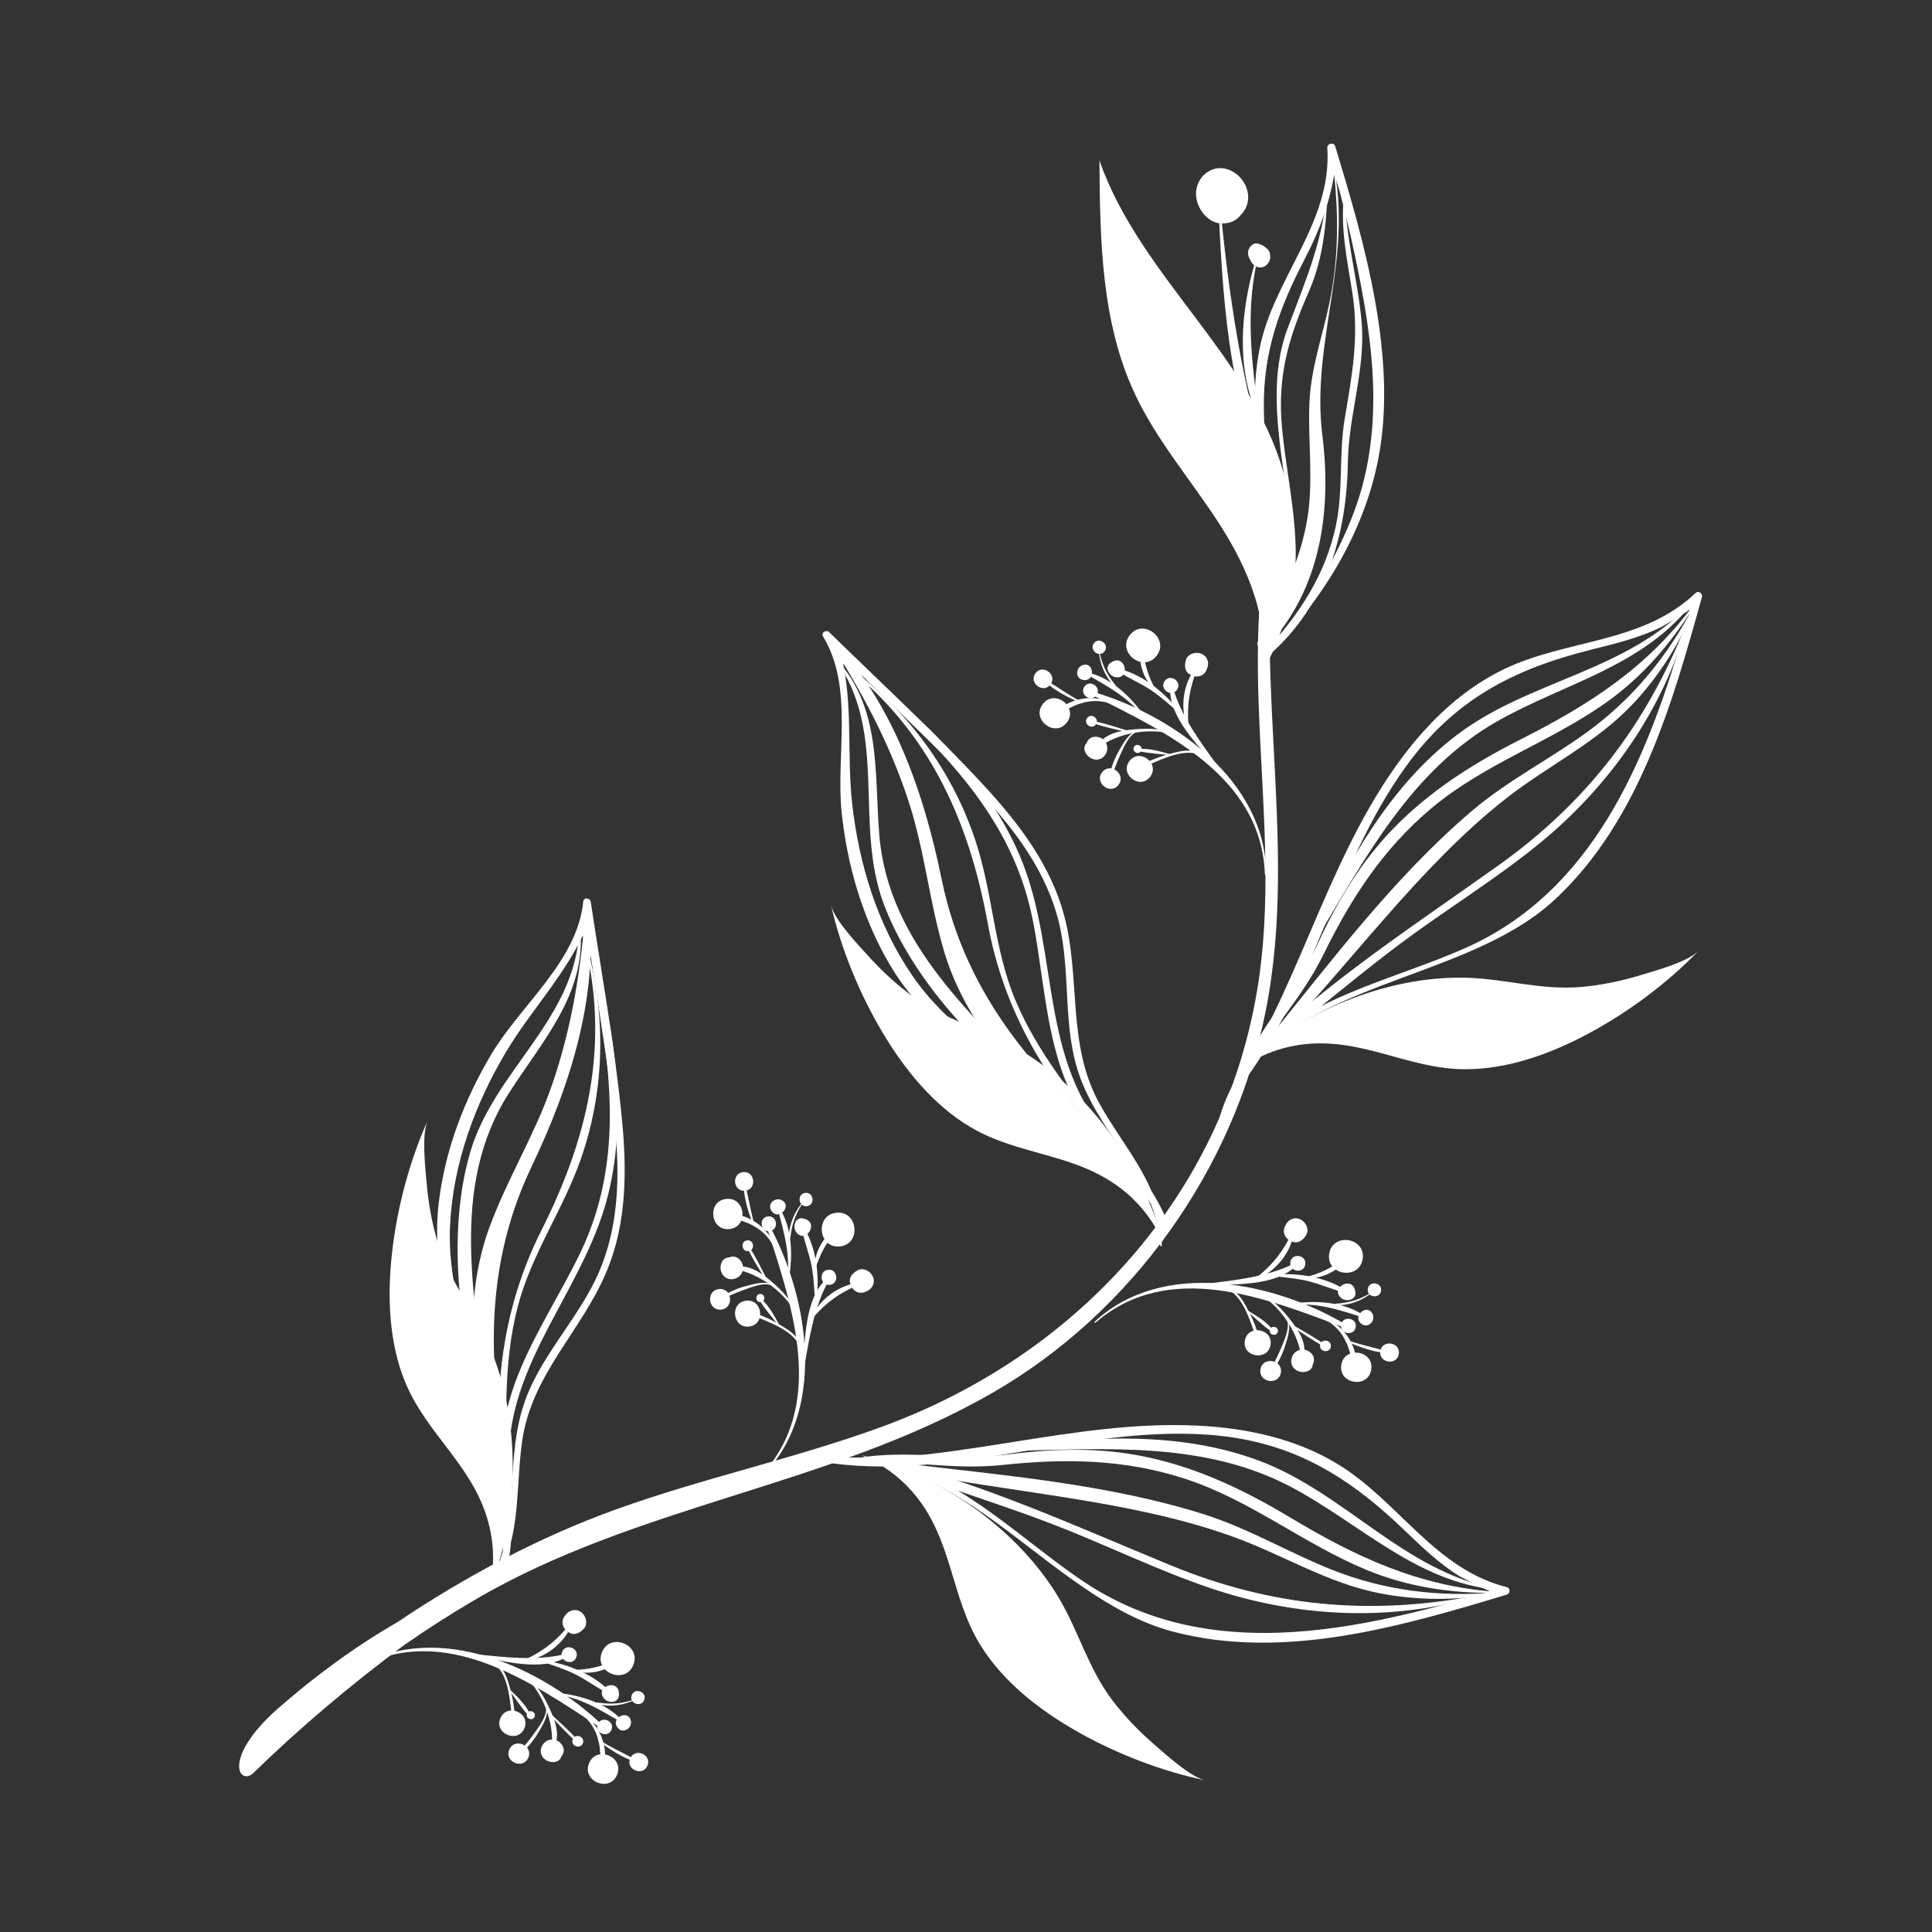 <svg version="1.1" id="Layer_1" xmlns="http://www.w3.org/2000/svg" xmlns:xlink="http://www.w3.org/1999/xlink" x="0px" y="0px" viewBox="0 0 512 512" style="enable-background:new 0 0 512 512;" xml:space="preserve">
<rect x="0" y="0" width="512" height="512" fill="#333333" stroke="none"/>
<style type="text/css">
	.st0{fill:#335B66;}
</style>
<g>
<path class="st0" d="M73.226,453.148c10.002-8.786,20.667-16.673,32.002-23.208
		c18.055-12.118,37.438-22.496,57.874-29.882c23.147-8.365,47.333-13.456,70.457-21.897
		c51.596-18.833,90.509-60.952,99.649-116.036c7.355-44.325-7.684-90.578,6.505-134.054
		c0.049-0.151,0.28-0.107,0.247,0.055c-9.648,46.47,4.717,93.554-4.543,139.872
		c-8.366,41.849-35.381,79.79-72.377,101.103c-43.097,24.826-94.12,29.558-137.297,54.931
		c-6.47,3.802-12.693,7.792-18.69,11.961c-14.232,10.609-27.544,21.82-39.881,33.848
		C63.517,473.341,58.712,466.242,73.226,453.148z" id="id_101" style="fill: rgb(255, 255, 255);"></path>
<g>
<g>
<g>
<path class="st0" d="M323.103,296.489c8.323-29.648,41.015-34.449,65.329-45.293
					c33.603-14.987,47.587-49.101,57.406-82.283c0.522-1.764,2.293-6.93,1.791-7.359
					c0.295,0.251-7.686,4.776-7.275,4.571c-5.852,2.922-12.384,4.46-18.676,6.041
					c-20.773,5.219-36.291,13.254-49.105,30.98c-19.485,26.953-24.831,61.696-46.056,87.515
					c-0.493,0.6-1.512,0.014-1.05-0.666c18.326-26.983,25.352-59.711,44.004-86.353
					c7.499-10.713,16.947-20.393,28.829-26.176c16.814-8.184,36.829-6.79,51.045-20.312
					c0.769-0.732,1.943,0.107,1.678,1.068c-7.805,28.259-16.691,59.355-38.838,80.047
					c-25.727,24.038-76.058,20.927-88.579,58.381C323.497,296.971,323.012,296.815,323.103,296.489L323.103,296.489z" id="id_102" style="fill: rgb(255, 255, 255);"></path>
</g>
<g>
<path class="st0" d="M449.292,160.715c-4.003,9.402-9.22,17.921-16.181,25.432
					c-9.894,10.674-22.611,16.55-33.926,25.405c-23.177,18.137-41.396,44.122-61.89,65.202
					c-0.724,0.746-2.092-0.358-1.421-1.184c16.913-20.817,33.825-43.419,54.365-60.814
					c9.501-8.046,20.642-13.632,30.647-20.958c12.014-8.797,21.169-20.084,28.02-33.263
					C449.017,160.319,449.388,160.49,449.292,160.715L449.292,160.715z" id="id_103" style="fill: rgb(255, 255, 255);"></path>
</g>
<g>
<path class="st0" d="M449.19,160.292c-6.278,10.152-13.845,19.042-23.671,25.975
					c-14.777,10.425-32.062,16.118-46.074,27.84c-12.878,10.774-21.427,23.96-28.72,38.852
					c-5.67,11.576-14.412,20.655-21.162,31.535c-0.237,0.382-0.912,0.094-0.731-0.341
					c5.116-12.234,14.675-21.886,20.33-33.981c5.303-11.341,11.407-21.69,20.19-30.71
					c9.748-10.01,21.333-17.295,33.731-23.565c18.255-9.23,33.56-19.063,45.863-35.759
					C449.056,159.99,449.288,160.133,449.19,160.292L449.19,160.292z" id="id_104" style="fill: rgb(255, 255, 255);"></path>
</g>
<g>
<path class="st0" d="M448.505,159.809c-13.13,16.863-33.776,21.181-51.61,31.275
					c-22.78,12.892-35,36.143-48.013,57.796c-0.392,0.652-1.272,0.032-0.969-0.614
					c9.286-19.83,20.378-39.984,38.15-53.483c19.372-14.714,45.275-16.765,62.224-35.155
					C448.396,159.508,448.605,159.68,448.505,159.809L448.505,159.809z" id="id_105" style="fill: rgb(255, 255, 255);"></path>
</g>
<g>
<path class="st0" d="M447.114,165.549c-6.594,23.014-20.828,43.046-39.301,58.102
					c-11.69,9.528-24.634,17.407-36.709,26.419c-12.325,9.2-23.894,19.413-36.344,28.432
					c-0.656,0.474-1.496-0.363-0.876-0.95c19.354-18.323,41.533-32.789,63.153-48.172
					c23.358-16.619,39.264-37.312,49.804-63.919C446.908,165.292,447.165,165.37,447.114,165.549L447.114,165.549z" id="id_106" style="fill: rgb(255, 255, 255);"></path>
</g>
</g>
<path class="st0" d="M328.642,283.195c4.44-3.159,9.796-5.351,15.179-6.213c16.354-2.619,28.785,6.301,44.351,6.378
			c11.338,0.056,22.7-4.061,32.716-9.417c10.729-5.736,21.135-13.529,29.256-21.99
			c-2.839,2.958-11.384,5.263-15.334,6.466c-5.103,1.556-10.385,2.655-15.566,3.117
			c-10.815,0.964-20.226-2.145-30.655-2.428C367.293,258.532,343.978,268.378,328.642,283.195" id="id_107" style="fill: rgb(255, 255, 255);"></path>
</g>
<g>
<g>
<g>
<path class="st0" d="M214.119,388.064c29.522-8.76,51.009,16.343,73.144,31.135
					c30.591,20.443,66.909,14.094,100.218,4.716c1.77-0.499,7.086-1.752,7.181-2.407
					c-0.056,0.384-8.138-3.958-7.745-3.719c-5.591-3.394-10.375-8.101-15.066-12.583
					c-15.487-14.795-30.557-23.642-52.385-25.036c-33.191-2.12-65.437,11.873-98.595,7.676
					c-0.771-0.098-0.817-1.271,0.004-1.244c32.599,1.124,64.034-10.374,96.519-8.794
					c13.062,0.635,26.288,3.47,37.514,10.441c15.886,9.865,25.375,27.542,44.393,32.364
					c1.029,0.261,0.945,1.7-0.009,1.989c-28.072,8.458-59.117,17.514-88.43,9.804
					c-34.051-8.956-58.245-53.2-96.608-43.831C213.921,388.653,213.795,388.16,214.119,388.064L214.119,388.064z" id="id_108" style="fill: rgb(255, 255, 255);"></path>
</g>
<g>
<path class="st0" d="M396.259,422.466c-10.09,1.625-20.079,1.751-30.144-0.136
					c-14.304-2.682-26.054-10.31-39.577-15.164c-27.7-9.943-59.396-11.509-88.157-17.614
					c-1.017-0.216-0.812-1.961,0.245-1.833c26.628,3.215,54.766,5.477,80.432,13.585
					c11.871,3.75,22.537,10.2,34.068,14.76c13.847,5.476,28.276,7.207,43.08,5.979
					C396.447,422.023,396.5,422.428,396.259,422.466L396.259,422.466z" id="id_109" style="fill: rgb(255, 255, 255);"></path>
</g>
<g>
<path class="st0" d="M396.562,422.155c-11.936,0.098-23.491-1.564-34.594-6.184
					c-16.698-6.947-30.727-18.537-48.114-24.145c-15.979-5.154-31.692-5.359-48.18-3.593
					c-12.816,1.372-25.158-1.186-37.962-1.098c-0.449,0.004-0.566-0.722-0.101-0.8
					c13.078-2.192,26.339,0.751,39.587-0.91c12.423-1.558,24.432-1.91,36.745,0.715
					c13.665,2.913,26.004,8.832,37.917,15.98c17.54,10.526,34.017,18.236,54.702,19.747
					C396.746,421.881,396.748,422.154,396.562,422.155L396.562,422.155z" id="id_110" style="fill: rgb(255, 255, 255);"></path>
</g>
<g>
<path class="st0" d="M396.605,421.319c-21.266-2.123-35.924-17.289-53.97-26.999
					c-23.05-12.403-49.236-10.35-74.493-9.82c-0.76,0.016-0.705-1.059,0.004-1.148
					c21.728-2.712,44.693-4.069,65.586,3.773c22.776,8.548,38.316,29.373,62.91,33.912
					C396.801,421.066,396.768,421.335,396.605,421.319L396.605,421.319z" id="id_111" style="fill: rgb(255, 255, 255);"></path>
</g>
<g>
<path class="st0" d="M391.007,423.2c-22.987,6.687-47.524,5.32-70.109-2.284
					c-14.292-4.813-27.858-11.565-41.92-16.979c-14.353-5.525-29.161-9.87-43.428-15.598
					c-0.751-0.302-0.491-1.458,0.336-1.247c25.82,6.609,49.882,17.665,74.42,27.759
					c26.512,10.905,52.497,13.335,80.629,8.072C391.115,422.889,391.185,423.148,391.007,423.2L391.007,423.2z" id="id_112" style="fill: rgb(255, 255, 255);"></path>
</g>
</g>
<path class="st0" d="M228.319,385.664c5.039,2.073,9.749,5.437,13.347,9.531
			c10.934,12.442,10.012,27.715,18.243,40.926c5.996,9.623,15.535,17.042,25.405,22.662
			c10.572,6.021,22.711,10.672,34.199,13.035c-4.016-0.826-10.52-6.828-13.644-9.528
			c-4.036-3.488-7.781-7.372-10.933-11.51c-6.58-8.636-8.965-18.256-14.286-27.231
			C269.788,405.223,249.031,390.743,228.319,385.664" id="id_113" style="fill: rgb(255, 255, 255);"></path>
</g>
<g>
<g>
<path class="st0" d="M290.08,350.285c17.944-16.72,47.605-10.644,66.75,0.846
				c0.464,0.279,0.165,0.969-0.356,0.772c-20.874-7.856-46.592-18.257-66.171-1.378
				C290.162,350.646,289.942,350.414,290.08,350.285L290.08,350.285z" id="id_114" style="fill: rgb(255, 255, 255);"></path>
</g>
<g>
<path class="st0" d="M319.876,340.19c7.687-0.965,16.106-1.833,23.089-5.348c0.355-0.179,0.728,0.351,0.452,0.631
				c-5.292,5.384-16.562,4.936-23.51,4.998C319.727,340.474,319.692,340.214,319.876,340.19L319.876,340.19z" id="id_115" style="fill: rgb(255, 255, 255);"></path>
</g>
<g>
<path class="st0" d="M333.191,338.387c4.168-3.313,6.873-6.821,9.164-11.623c0.125-0.263,0.539-0.142,0.492,0.15
				c-0.811,5.061-4.7,9.904-9.433,11.886C333.158,338.908,332.987,338.549,333.191,338.387L333.191,338.387z" id="id_116" style="fill: rgb(255, 255, 255);"></path>
</g>
<g>
<path class="st0" d="M336.664,337.936c6.267-0.866,14.37,0.327,19.72,3.841c0.329,0.216,0.054,0.803-0.322,0.706
				c-3.229-0.839-6.257-2.222-9.52-3c-3.268-0.779-6.562-0.977-9.882-1.406
				C336.579,338.066,336.587,337.947,336.664,337.936L336.664,337.936z" id="id_117" style="fill: rgb(255, 255, 255);"></path>
</g>
<g>
<path class="st0" d="M345.703,338.551c4.042-1,7.14-2.482,10.448-5.03c0.323-0.248,0.728,0.204,0.479,0.514
				c-2.527,3.149-6.886,5.048-10.909,4.697C345.632,338.725,345.612,338.573,345.703,338.551L345.703,338.551z" id="id_118" style="fill: rgb(255, 255, 255);"></path>
</g>
<g>
<path class="st0" d="M341.434,345.632c6.639-1.135,14.716-0.847,20.373,3.23c0.236,0.171-0.016,0.472-0.25,0.396
				c-6.898-2.195-12.71-4.236-20.093-3.343C341.281,345.937,341.256,345.663,341.434,345.632L341.434,345.632z" id="id_119" style="fill: rgb(255, 255, 255);"></path>
</g>
<g>
<path class="st0" d="M363.86,342.399c-2.911,2.306-6.046,3.496-9.768,3.553c-0.3,0.005-0.356-0.454-0.05-0.469
				c3.503-0.178,6.832-1.224,9.736-3.2C363.853,342.233,363.932,342.342,363.86,342.399L363.86,342.399z" id="id_120" style="fill: rgb(255, 255, 255);"></path>
</g>
<g>
<path class="st0" d="M351.567,349.626c4.388,1.587,8.121,6.987,7.778,11.743c-0.013,0.178-0.291,0.243-0.383,0.088
				c-0.973-1.629-1.254-3.554-1.997-5.292c-1.134-2.657-2.958-4.898-5.518-6.28
				C351.286,349.796,351.396,349.564,351.567,349.626L351.567,349.626z" id="id_121" style="fill: rgb(255, 255, 255);"></path>
</g>
<g>
<path class="st0" d="M356.7,355.063c3.565,1.264,7.242,1.984,10.855,3.054c0.288,0.086,0.232,0.491-0.077,0.466
				c-3.81-0.307-7.439-1.697-10.918-3.22C356.364,355.276,356.502,354.993,356.7,355.063L356.7,355.063z" id="id_122" style="fill: rgb(255, 255, 255);"></path>
</g>
<g>
<path class="st0" d="M335.428,343.684c2.986,1.634,5.253,4.366,7.269,7.059c1.945,2.595,3.546,5.557,2.852,8.884
				c-0.081,0.387-0.653,0.385-0.703-0.021c-0.722-5.862-4.743-12.197-9.594-15.645
				C335.102,343.854,335.264,343.594,335.428,343.684L335.428,343.684z" id="id_123" style="fill: rgb(255, 255, 255);"></path>
</g>
<g>
<path class="st0" d="M342.515,351.103c2.861,1.669,5.806,3.237,8.497,5.176c0.259,0.186-0.016,0.627-0.299,0.476
				c-2.928-1.555-5.636-3.506-8.397-5.335C342.139,351.304,342.33,350.996,342.515,351.103L342.515,351.103z" id="id_124" style="fill: rgb(255, 255, 255);"></path>
</g>
<g>
<path class="st0" d="M323.163,341.018c2.927-0.179,4.995,1.675,6.426,4.075c1.903,3.193,3.522,6.779,4.323,10.411
				c0.077,0.349-0.466,0.455-0.592,0.142c-1.82-4.517-3.981-14.273-10.127-14.346
				C323.015,341.298,322.978,341.03,323.163,341.018L323.163,341.018z" id="id_125" style="fill: rgb(255, 255, 255);"></path>
</g>
<g>
<path class="st0" d="M330.571,347.251c2.361,1.429,4.944,2.924,6.692,5.095c0.235,0.291-0.175,0.595-0.445,0.415
				c-2.281-1.514-4.219-3.597-6.397-5.273C330.297,347.393,330.432,347.166,330.571,347.251L330.571,347.251z" id="id_126" style="fill: rgb(255, 255, 255);"></path>
</g>
<g>
<path class="st0" d="M341.348,349.872c0.778,2.053-0.084,4.549-0.702,6.556c-0.723,2.35-1.794,4.593-3.265,6.562
				c-0.192,0.257-0.617-0.012-0.476-0.3c0.84-1.716,1.742-3.392,2.468-5.16c0.871-2.12,2.419-5.248,1.754-7.574
				C341.086,349.812,341.293,349.728,341.348,349.872L341.348,349.872z" id="id_127" style="fill: rgb(255, 255, 255);"></path>
</g>
<g>
<path class="st0" d="M341.356,324.044c-0.215,0.372-0.429,0.743-0.643,1.116c0.159,0.684,0.319,1.369,0.48,2.053
				c-0.063-0.075-0.125-0.15-0.188-0.225c1.007,0.303,2.015,0.605,3.022,0.907
				c-0.097,0.051-0.193,0.101-0.289,0.152c0.53-0.864,1.058-1.728,1.588-2.591c0.003,0.114,0.006,0.228,0.01,0.342
				c-0.677-0.717-1.354-1.434-2.032-2.151c0.109,0.028,0.219,0.056,0.329,0.086
				c2.423,0.63,2.758,4.62-0.137,4.739c-0.111,0.005-0.221,0.01-0.331,0.014
				c-1.052,0.043-2.181-0.493-2.539-1.556c-0.986-2.926,2.363-5.444,4.789-3.238c0.873,0.793,1.474,2.361,0.791,3.485
				c-0.061,0.1-0.122,0.201-0.184,0.302c-0.614,1.012-1.846,2.062-3.164,1.678
				c-0.111-0.032-0.22-0.065-0.33-0.097C340.231,328.391,339.332,325.649,341.356,324.044L341.356,324.044z" id="id_128" style="fill: rgb(255, 255, 255);"></path>
</g>
<g>
<path class="st0" d="M341.949,334.462c0.42-2.552,4.387-1.903,3.966,0.653
				C345.495,337.668,341.528,337.018,341.949,334.462L341.949,334.462z" id="id_129" style="fill: rgb(255, 255, 255);"></path>
</g>
<g>
<path class="st0" d="M352.253,332.222c0.939-5.7,9.798-4.25,8.858,1.459
				C360.172,339.381,351.312,337.932,352.253,332.222L352.253,332.222z" id="id_130" style="fill: rgb(255, 255, 255);"></path>
</g>
<g>
<path class="st0" d="M355.191,343.771c-0.04-0.046-0.081-0.091-0.12-0.137c-2.167-2.458,3.213-5.59,4.056-1.545
				c0.012,0.056,0.023,0.113,0.035,0.169C359.658,344.641,356.468,345.219,355.191,343.771L355.191,343.771z" id="id_131" style="fill: rgb(255, 255, 255);"></path>
</g>
<g>
<path class="st0" d="M362.487,341.533c0.37-2.25,3.868-1.678,3.496,0.576
				C365.613,344.358,362.116,343.786,362.487,341.533L362.487,341.533z" id="id_132" style="fill: rgb(255, 255, 255);"></path>
</g>
<g>
<path class="st0" d="M363.644,348.013c1.128,1.907-1.074,4.301-2.947,2.748
				C358.332,348.801,362.172,345.524,363.644,348.013L363.644,348.013z" id="id_133" style="fill: rgb(255, 255, 255);"></path>
</g>
<g>
<path class="st0" d="M365.801,358.038c0.519-3.15,5.415-2.349,4.896,0.806
				C370.178,361.994,365.282,361.193,365.801,358.038L365.801,358.038z" id="id_134" style="fill: rgb(255, 255, 255);"></path>
</g>
<g>
<path class="st0" d="M355.414,351.061c0.41-2.492,4.283-1.858,3.872,0.638
				C358.875,354.191,355.003,353.557,355.414,351.061L355.414,351.061z" id="id_135" style="fill: rgb(255, 255, 255);"></path>
</g>
<g>
<path class="st0" d="M355.459,361.69c0.84-5.099,8.767-3.803,7.926,1.306
				C362.545,368.096,354.618,366.798,355.459,361.69L355.459,361.69z" id="id_136" style="fill: rgb(255, 255, 255);"></path>
</g>
<g>
<path class="st0" d="M349.841,356.435c0.302-1.831,3.146-1.365,2.844,0.468
				C352.384,358.733,349.539,358.268,349.841,356.435L349.841,356.435z" id="id_137" style="fill: rgb(255, 255, 255);"></path>
</g>
<g>
<path class="st0" d="M346.514,359.504c-0.35-0.199-0.699-0.397-1.049-0.596c-0.449,0.242-0.899,0.483-1.348,0.724
				c-0.055,0.146-0.109,0.292-0.164,0.439c0.125,0.535,0.25,1.07,0.375,1.606c0.4,0.212,0.801,0.424,1.202,0.637
				c0.513-0.275,1.028-0.551,1.542-0.827c-0.08,0.106-0.159,0.213-0.239,0.319
				c0.033-0.961,0.067-1.922,0.102-2.885c0.058,0.1,0.117,0.201,0.175,0.302
				c-0.735-0.33-1.469-0.659-2.204-0.989c0.115,0.003,0.229,0.005,0.343,0.008
				c-0.652,0.468-1.303,0.935-1.955,1.402c0.04-0.109,0.08-0.218,0.12-0.328
				c0.079,0.822,0.157,1.643,0.235,2.466c-0.077-0.086-0.154-0.171-0.231-0.257c0.76,0.342,1.521,0.682,2.281,1.023
				c0.456-0.289,0.911-0.58,1.366-0.87c0.022-0.661,0.044-1.321,0.066-1.982
				c-0.139-0.171-0.278-0.34-0.417-0.51c-0.635-0.192-1.271-0.384-1.907-0.576
				c0.113-0.005,0.226-0.01,0.338-0.014c2.694-0.117,4.053,3.989,1.167,4.861c-2.434,0.736-4.936-1.3-3.882-3.917
				c0.895-2.223,3.886-2.599,5.217-0.627c0.472,0.699,0.652,1.688,0.235,2.465
				c-0.055,0.102-0.11,0.205-0.165,0.307c-0.482,0.899-1.534,1.633-2.608,1.383
				c-1.151-0.268-1.921-0.757-2.303-1.925c-0.355-1.087-0.003-2.04,0.83-2.765
				c2.141-1.862,5.688,0.571,4.263,3.194c-1.31,2.412-5.395,1.282-4.668-1.563
				c0.215-0.843,1.031-1.699,2.005-1.438C345.812,358.725,346.268,358.921,346.514,359.504L346.514,359.504z" id="id_138" style="fill: rgb(255, 255, 255);"></path>
</g>
<g>
<path class="st0" d="M334.035,362.886c0.573-3.48,5.982-2.595,5.408,0.89
				C338.87,367.257,333.461,366.371,334.035,362.886L334.035,362.886z" id="id_139" style="fill: rgb(255, 255, 255);"></path>
</g>
<g>
<path class="st0" d="M336.509,352.511c0.227-1.379,2.372-1.029,2.145,0.354
				C338.426,354.244,336.281,353.893,336.509,352.511L336.509,352.511z" id="id_140" style="fill: rgb(255, 255, 255);"></path>
</g>
<g>
<path class="st0" d="M329.894,355.3c0.722-4.379,7.529-3.266,6.806,1.122
				C335.979,360.801,329.172,359.687,329.894,355.3L329.894,355.3z" id="id_141" style="fill: rgb(255, 255, 255);"></path>
</g>
</g>
<g>
<g>
<path class="st0" d="M94.89,441.637c21.212-12.313,48.78,0.204,64.893,15.663
				c0.391,0.374-0.055,0.981-0.519,0.673c-18.606-12.3-41.367-28.157-64.208-16.053
				C94.891,442.008,94.727,441.732,94.89,441.637L94.89,441.637z" id="id_142" style="fill: rgb(255, 255, 255);"></path>
</g>
<g>
<path class="st0" d="M126.185,438.419c7.708,0.768,16.11,1.794,23.7-0.081c0.387-0.096,0.631,0.504,0.301,0.716
				c-6.356,4.074-17.245,1.131-24.034-0.353C125.976,438.661,126,438.401,126.185,438.419L126.185,438.419z" id="id_143" style="fill: rgb(255, 255, 255);"></path>
</g>
<g>
<path class="st0" d="M139.567,439.621c4.801-2.304,8.217-5.122,11.518-9.296c0.181-0.229,0.558-0.019,0.447,0.256
				c-1.915,4.754-6.783,8.612-11.839,9.491C139.419,440.12,139.332,439.734,139.567,439.621L139.567,439.621z" id="id_144" style="fill: rgb(255, 255, 255);"></path>
</g>
<g>
<path class="st0" d="M143.054,439.953c6.302,0.549,13.938,3.513,18.373,8.127c0.272,0.284-0.126,0.795-0.471,0.617
				c-2.962-1.536-5.606-3.557-8.616-5.04c-3.013-1.487-6.181-2.413-9.322-3.568
				C142.942,440.061,142.976,439.946,143.054,439.953L143.054,439.953z" id="id_145" style="fill: rgb(255, 255, 255);"></path>
</g>
<g>
<path class="st0" d="M151.731,442.561c4.163-0.077,7.514-0.832,11.305-2.581c0.371-0.171,0.665,0.362,0.353,0.609
				c-3.164,2.508-7.835,3.391-11.68,2.154C151.622,442.715,151.637,442.563,151.731,442.561L151.731,442.561z" id="id_146" style="fill: rgb(255, 255, 255);"></path>
</g>
<g>
<path class="st0" d="M145.993,448.517c6.726,0.369,14.535,2.445,19.145,7.678c0.192,0.218-0.12,0.456-0.331,0.331
				c-6.237-3.674-11.451-6.956-18.847-7.727C145.777,448.78,145.813,448.507,145.993,448.517L145.993,448.517z" id="id_147" style="fill: rgb(255, 255, 255);"></path>
</g>
<g>
<path class="st0" d="M168.577,450.35c-3.351,1.601-6.672,2.065-10.314,1.292c-0.293-0.062-0.246-0.522,0.056-0.469
				c3.454,0.605,6.934,0.326,10.204-0.954C168.608,450.186,168.66,450.31,168.577,450.35L168.577,450.35z" id="id_148" style="fill: rgb(255, 255, 255);"></path>
</g>
<g>
<path class="st0" d="M154.986,454.663c3.926,2.522,6.364,8.617,4.974,13.177c-0.053,0.172-0.338,0.172-0.394,0.002
				c-0.586-1.805-0.432-3.744-0.769-5.604c-0.516-2.843-1.796-5.433-3.984-7.351
				C154.674,454.767,154.832,454.565,154.986,454.663L154.986,454.663z" id="id_149" style="fill: rgb(255, 255, 255);"></path>
</g>
<g>
<path class="st0" d="M158.781,461.105c3.195,2.025,6.619,3.544,9.905,5.391c0.262,0.147,0.118,0.53-0.178,0.437
				c-3.646-1.146-6.875-3.307-9.928-5.566C158.406,461.239,158.604,460.992,158.781,461.105L158.781,461.105z" id="id_150" style="fill: rgb(255, 255, 255);"></path>
</g>
<g>
<path class="st0" d="M140.571,445.282c2.547,2.256,4.15,5.425,5.518,8.498c1.319,2.962,2.222,6.206,0.806,9.296
				c-0.165,0.358-0.722,0.23-0.68-0.177c0.599-5.875-1.914-12.946-5.876-17.386
				C140.216,445.375,140.431,445.158,140.571,445.282L140.571,445.282z" id="id_151" style="fill: rgb(255, 255, 255);"></path>
</g>
<g>
<path class="st0" d="M145.831,454.092c2.419,2.263,4.942,4.446,7.134,6.935c0.21,0.239-0.155,0.608-0.399,0.397
				c-2.509-2.168-4.716-4.671-7-7.068C145.42,454.203,145.675,453.945,145.831,454.092L145.831,454.092z" id="id_152" style="fill: rgb(255, 255, 255);"></path>
</g>
<g>
<path class="st0" d="M129.206,439.957c2.894,0.475,4.498,2.744,5.36,5.401c1.145,3.536,1.927,7.392,1.901,11.111
				c-0.003,0.357-0.556,0.339-0.61,0.007c-0.77-4.809-0.708-14.8-6.684-16.238
				C129,440.197,129.022,439.926,129.206,439.957L129.206,439.957z" id="id_153" style="fill: rgb(255, 255, 255);"></path>
</g>
<g>
<path class="st0" d="M135.043,447.68c1.984,1.919,4.17,3.951,5.392,6.456c0.165,0.336-0.303,0.541-0.527,0.305
				c-1.887-1.982-3.313-4.444-5.064-6.562C134.744,447.758,134.926,447.567,135.043,447.68L135.043,447.68z" id="id_154" style="fill: rgb(255, 255, 255);"></path>
</g>
<g>
<path class="st0" d="M144.968,452.631c0.303,2.175-1.095,4.417-2.142,6.236c-1.226,2.13-2.769,4.08-4.642,5.672
				c-0.245,0.208-0.599-0.149-0.397-0.398c1.2-1.485,2.452-2.919,3.553-4.482
				c1.321-1.873,3.526-4.579,3.394-6.994C144.726,452.515,144.946,452.478,144.968,452.631L144.968,452.631z" id="id_155" style="fill: rgb(255, 255, 255);"></path>
</g>
<g>
<path class="st0" d="M150.717,427.451c-0.292,0.315-0.584,0.63-0.875,0.945c0.004,0.704,0.007,1.406,0.011,2.109
				c-0.043-0.087-0.088-0.174-0.133-0.261c0.915,0.519,1.831,1.037,2.745,1.556
				c-0.105,0.028-0.211,0.056-0.316,0.084c0.708-0.724,1.416-1.449,2.124-2.173
				c-0.022,0.112-0.045,0.224-0.066,0.335c-0.501-0.85-1.002-1.699-1.503-2.549
				c0.1,0.051,0.201,0.103,0.302,0.156c2.222,1.154,1.662,5.117-1.187,4.59c-0.109-0.02-0.218-0.04-0.326-0.06
				c-1.036-0.192-2.016-0.965-2.129-2.081c-0.311-3.071,3.514-4.782,5.388-2.092
				c0.675,0.968,0.912,2.629-0.004,3.573c-0.081,0.084-0.164,0.169-0.246,0.254
				c-0.824,0.85-2.258,1.599-3.458,0.932c-0.1-0.056-0.2-0.112-0.3-0.167
				C148.654,431.439,148.387,428.567,150.717,427.451L150.717,427.451z" id="id_156" style="fill: rgb(255, 255, 255);"></path>
</g>
<g>
<path class="st0" d="M148.979,437.741c0.977-2.395,4.7-0.88,3.721,1.519
				C151.724,441.654,148,440.139,148.979,437.741L148.979,437.741z" id="id_157" style="fill: rgb(255, 255, 255);"></path>
</g>
<g>
<path class="st0" d="M159.523,437.847c2.183-5.348,10.498-1.965,8.312,3.392
				C165.653,446.587,157.337,443.204,159.523,437.847L159.523,437.847z" id="id_158" style="fill: rgb(255, 255, 255);"></path>
</g>
<g>
<path class="st0" d="M159.82,449.759c-0.029-0.053-0.058-0.106-0.087-0.16c-1.567-2.878,4.376-4.736,4.298-0.604
				c-0.001,0.057-0.003,0.115-0.004,0.173C163.982,451.601,160.743,451.455,159.82,449.759L159.82,449.759z" id="id_159" style="fill: rgb(255, 255, 255);"></path>
</g>
<g>
<path class="st0" d="M167.431,449.199c0.861-2.111,4.144-0.775,3.281,1.339
				C169.851,452.65,166.569,451.314,167.431,449.199L167.431,449.199z" id="id_160" style="fill: rgb(255, 255, 255);"></path>
</g>
<g>
<path class="st0" d="M167.119,455.775c0.675,2.11-2.003,3.955-3.485,2.024
				C161.764,455.362,166.238,453.021,167.119,455.775L167.119,455.775z" id="id_161" style="fill: rgb(255, 255, 255);"></path>
</g>
<g>
<path class="st0" d="M166.994,466.028c1.206-2.956,5.802-1.086,4.593,1.875
				C170.381,470.859,165.786,468.989,166.994,466.028L166.994,466.028z" id="id_162" style="fill: rgb(255, 255, 255);"></path>
</g>
<g>
<path class="st0" d="M158.417,456.917c0.954-2.338,4.59-0.86,3.634,1.483
				C161.097,460.739,157.461,459.26,158.417,456.917L158.417,456.917z" id="id_163" style="fill: rgb(255, 255, 255);"></path>
</g>
<g>
<path class="st0" d="M156.098,467.291c1.953-4.786,9.393-1.759,7.438,3.034
				C161.583,475.111,154.142,472.084,156.098,467.291L156.098,467.291z" id="id_164" style="fill: rgb(255, 255, 255);"></path>
</g>
<g>
<path class="st0" d="M151.79,460.918c0.701-1.717,3.37-0.631,2.668,1.089
				C153.757,463.724,151.087,462.638,151.79,460.918L151.79,460.918z" id="id_165" style="fill: rgb(255, 255, 255);"></path>
</g>
<g>
<path class="st0" d="M147.862,463.17c-0.297-0.271-0.593-0.543-0.89-0.814c-0.491,0.135-0.984,0.27-1.475,0.405
				c-0.086,0.131-0.172,0.261-0.257,0.392c0.002,0.55,0.005,1.099,0.009,1.649
				c0.343,0.296,0.687,0.592,1.03,0.888c0.562-0.154,1.124-0.31,1.687-0.464
				c-0.102,0.086-0.203,0.173-0.304,0.258c0.246-0.93,0.493-1.86,0.74-2.789c0.034,0.111,0.069,0.222,0.104,0.333
				c-0.644-0.485-1.286-0.969-1.929-1.454c0.111,0.029,0.222,0.057,0.333,0.085
				c-0.739,0.311-1.478,0.622-2.218,0.932c0.064-0.098,0.126-0.195,0.19-0.293
				c-0.106,0.818-0.212,1.637-0.318,2.456c-0.057-0.1-0.113-0.201-0.169-0.302
				c0.665,0.502,1.332,1.003,1.997,1.505c0.508-0.181,1.018-0.363,1.526-0.544
				c0.168-0.64,0.336-1.279,0.504-1.917c-0.098-0.197-0.196-0.394-0.293-0.591
				c-0.577-0.329-1.154-0.657-1.731-0.986c0.112,0.021,0.222,0.041,0.333,0.061
				c2.652,0.485,3.065,4.79,0.058,4.999c-2.538,0.177-4.524-2.364-2.915-4.682
				c1.366-1.969,4.366-1.671,5.226,0.549c0.305,0.786,0.261,1.791-0.319,2.455
				c-0.076,0.088-0.153,0.176-0.229,0.263c-0.67,0.769-1.858,1.252-2.851,0.768
				c-1.063-0.517-1.704-1.165-1.817-2.39c-0.104-1.138,0.451-1.989,1.424-2.511
				c2.501-1.34,5.418,1.82,3.446,4.061c-1.813,2.06-5.546,0.051-4.204-2.562
				c0.397-0.774,1.383-1.427,2.274-0.956C147.352,462.255,147.753,462.548,147.862,463.17L147.862,463.17z" id="id_166" style="fill: rgb(255, 255, 255);"></path>
</g>
<g>
<path class="st0" d="M134.945,463.693c1.332-3.265,6.409-1.2,5.074,2.071
				C138.687,469.03,133.61,466.964,134.945,463.693L134.945,463.693z" id="id_167" style="fill: rgb(255, 255, 255);"></path>
</g>
<g>
<path class="st0" d="M139.663,454.129c0.528-1.295,2.542-0.476,2.013,0.821
				C141.147,456.244,139.134,455.426,139.663,454.129L139.663,454.129z" id="id_168" style="fill: rgb(255, 255, 255);"></path>
</g>
<g>
<path class="st0" d="M132.594,455.377c1.677-4.11,8.067-1.511,6.387,2.606
				C137.304,462.094,130.914,459.494,132.594,455.377L132.594,455.377z" id="id_169" style="fill: rgb(255, 255, 255);"></path>
</g>
</g>
<g>
<g>
<path class="st0" d="M335.529,231.677c0.061-24.526-24.561-42.147-46.003-48.374
				c-0.52-0.151-0.823,0.537-0.324,0.786c19.953,9.967,45.066,21.754,45.999,47.587
				C335.207,231.861,335.528,231.865,335.529,231.677L335.529,231.677z" id="id_170" style="fill: rgb(255, 255, 255);"></path>
</g>
<g>
<path class="st0" d="M322.673,202.963c-4.518-6.293-9.606-13.056-11.776-20.567
				c-0.111-0.383-0.753-0.295-0.771,0.097c-0.35,7.541,7.641,15.501,12.319,20.64
				C322.567,203.265,322.781,203.114,322.673,202.963L322.673,202.963z" id="id_171" style="fill: rgb(255, 255, 255);"></path>
</g>
<g>
<path class="st0" d="M314.943,191.974c-0.404-5.31,0.329-9.678,2.293-14.623c0.108-0.271-0.263-0.492-0.446-0.258
				c-3.159,4.035-4.067,10.18-2.302,14.998C314.584,192.351,314.962,192.233,314.943,191.974L314.943,191.974z" id="id_172" style="fill: rgb(255, 255, 255);"></path>
</g>
<g>
<path class="st0" d="M312.912,189.119c-3.625-5.184-10.01-10.315-16.224-11.85c-0.382-0.095-0.625,0.506-0.299,0.715
				c2.811,1.798,5.883,3.078,8.672,4.942c2.794,1.867,5.179,4.148,7.75,6.291
				C312.875,189.27,312.957,189.183,312.912,189.119L312.912,189.119z" id="id_173" style="fill: rgb(250, 254, 255);"></path>
</g>
<g>
<path class="st0" d="M306.315,182.909c-2.014-3.644-3.034-6.924-3.415-11.082
				c-0.038-0.406-0.645-0.395-0.704-0.002c-0.591,3.994,0.98,8.482,3.973,11.194
				C306.237,183.079,306.361,182.99,306.315,182.909L306.315,182.909z" id="id_174" style="fill: rgb(255, 255, 255);"></path>
</g>
<g>
<path class="st0" d="M304.025,190.854c-3.681-5.641-9.383-11.366-16.22-12.743
				c-0.285-0.057-0.335,0.332-0.12,0.452c6.3,3.566,11.748,6.44,16.113,12.461
				C303.906,191.173,304.124,191.005,304.025,190.854L304.025,190.854z" id="id_175" style="fill: rgb(255, 255, 255);"></path>
</g>
<g>
<path class="st0" d="M291.149,172.21c0.289,3.702,1.547,6.812,4.036,9.579c0.201,0.223,0.576-0.047,0.379-0.282
				c-2.251-2.69-3.748-5.842-4.274-9.314C291.276,172.102,291.142,172.119,291.149,172.21L291.149,172.21z" id="id_176" style="fill: rgb(255, 255, 255);"></path>
</g>
<g>
<path class="st0" d="M294.207,186.138c-4.147-2.139-10.645-1.204-13.899,2.28c-0.123,0.131,0.02,0.378,0.195,0.341
				c1.856-0.395,3.458-1.497,5.239-2.135c2.719-0.974,5.602-1.16,8.357-0.224
				C294.273,186.46,294.369,186.222,294.207,186.138L294.207,186.138z" id="id_177" style="fill: rgb(255, 255, 255);"></path>
</g>
<g>
<path class="st0" d="M286.731,186.072c-3.351-1.755-6.378-3.962-9.62-5.884c-0.258-0.153-0.518,0.164-0.289,0.373
				c2.816,2.585,6.302,4.302,9.783,5.817C286.803,186.462,286.917,186.169,286.731,186.072L286.731,186.072z" id="id_178" style="fill: rgb(255, 255, 255);"></path>
</g>
<g>
<path class="st0" d="M309.537,193.934c-3.227-1.078-6.772-0.883-10.118-0.532c-3.224,0.338-6.486,1.178-8.453,3.949
				c-0.229,0.322,0.161,0.74,0.492,0.501c4.79-3.455,12.17-4.814,17.995-3.601
				C309.635,194.288,309.716,193.993,309.537,193.934L309.537,193.934z" id="id_179" style="fill: rgb(255, 255, 255);"></path>
</g>
<g>
<path class="st0" d="M299.278,193.782c-3.169-0.964-6.321-2.058-9.572-2.712c-0.312-0.063-0.449,0.438-0.145,0.544
				c3.131,1.089,6.403,1.749,9.621,2.53C299.387,194.193,299.484,193.844,299.278,193.782L299.278,193.782z" id="id_180" style="fill: rgb(255, 255, 255);"></path>
</g>
<g>
<path class="st0" d="M319.831,201.115c-1.859-2.269-4.625-2.524-7.357-1.942c-3.635,0.775-7.365,2.026-10.573,3.908
				c-0.308,0.18-0.016,0.651,0.298,0.531c4.55-1.735,13.173-6.785,17.405-2.328
				C319.726,201.414,319.949,201.259,319.831,201.115L319.831,201.115z" id="id_181" style="fill: rgb(255, 255, 255);"></path>
</g>
<g>
<path class="st0" d="M310.224,199.92c-2.654-0.759-5.506-1.637-8.286-1.443c-0.374,0.026-0.318,0.533-0.002,0.609
				c2.66,0.644,5.506,0.648,8.215,1.106C310.306,200.218,310.38,199.965,310.224,199.92L310.224,199.92z" id="id_182" style="fill: rgb(255, 255, 255);"></path>
</g>
<g>
<path class="st0" d="M300.974,193.799c-2.034,0.825-3.279,3.155-4.33,4.972c-1.232,2.127-2.15,4.438-2.592,6.856
				c-0.058,0.316,0.428,0.443,0.543,0.144c0.688-1.782,1.303-3.583,2.106-5.318
				c0.963-2.081,2.204-5.342,4.362-6.436C301.196,193.951,301.118,193.742,300.974,193.799L300.974,193.799z" id="id_183" style="fill: rgb(255, 255, 255);"></path>
</g>
<g>
<path class="st0" d="M319.909,176.234c-0.126,0.41-0.254,0.82-0.381,1.23c-0.611,0.348-1.221,0.697-1.832,1.044
				c0.098-0.005,0.195-0.011,0.293-0.016c-0.907-0.533-1.813-1.066-2.719-1.599
				c0.028,0.105,0.057,0.21,0.084,0.316c0.274-0.976,0.547-1.952,0.821-2.926c-0.086,0.075-0.172,0.15-0.257,0.225
				c0.987,0.009,1.972,0.018,2.959,0.027c-0.096-0.061-0.19-0.122-0.286-0.183
				c-2.11-1.348-5.262,1.118-3.383,3.323c0.072,0.084,0.144,0.168,0.215,0.252c0.684,0.801,1.844,1.264,2.866,0.804
				c2.816-1.267,2.386-5.434-0.88-5.713c-1.175-0.1-2.734,0.525-3.094,1.79
				c-0.032,0.113-0.065,0.226-0.097,0.34c-0.324,1.138-0.257,2.755,0.921,3.461
				c0.099,0.059,0.197,0.117,0.295,0.176C317.486,180.014,320.107,178.81,319.909,176.234L319.909,176.234z" id="id_184" style="fill: rgb(255, 255, 255);"></path>
</g>
<g>
<path class="st0" d="M311.866,182.882c1.586-2.043-1.587-4.511-3.176-2.464
				C307.105,182.461,310.278,184.928,311.866,182.882L311.866,182.882z" id="id_185" style="fill: rgb(255, 255, 255);"></path>
</g>
<g>
<path class="st0" d="M306.504,173.803c3.541-4.564-3.545-10.075-7.092-5.504
				C295.87,172.863,302.957,178.374,306.504,173.803L306.504,173.803z" id="id_186" style="fill: rgb(255, 255, 255);"></path>
</g>
<g>
<path class="st0" d="M296.038,179.5c0.06-0.002,0.121-0.003,0.183-0.005c3.275-0.081,1.914-6.157-1.625-4.025
				c-0.049,0.03-0.099,0.059-0.148,0.09C292.363,176.816,294.108,179.548,296.038,179.5L296.038,179.5z" id="id_187" style="fill: rgb(255, 255, 255);"></path>
</g>
<g>
<path class="st0" d="M292.718,172.628c1.399-1.801-1.399-3.977-2.8-2.172
				C288.521,172.257,291.318,174.432,292.718,172.628L292.718,172.628z" id="id_188" style="fill: rgb(255, 255, 255);"></path>
</g>
<g>
<path class="st0" d="M287.179,176.185c-2.166,0.47-2.425,3.713-0.011,4.03
				C290.213,180.617,290.005,175.572,287.179,176.185L287.179,176.185z" id="id_189" style="fill: rgb(255, 255, 255);"></path>
</g>
<g>
<path class="st0" d="M278.361,181.419c1.957-2.522-1.96-5.568-3.92-3.042
				C272.484,180.899,276.401,183.945,278.361,181.419L278.361,181.419z" id="id_190" style="fill: rgb(255, 255, 255);"></path>
</g>
<g>
<path class="st0" d="M290.539,184.293c1.548-1.995-1.55-4.405-3.101-2.406
				C285.89,183.883,288.989,186.291,290.539,184.293L290.539,184.293z" id="id_191" style="fill: rgb(255, 255, 255);"></path>
</g>
<g>
<path class="st0" d="M282.714,191.487c3.169-4.083-3.172-9.014-6.346-4.924
				C273.2,190.645,279.541,195.577,282.714,191.487L282.714,191.487z" id="id_192" style="fill: rgb(255, 255, 255);"></path>
</g>
<g>
<path class="st0" d="M290.388,192.034c1.137-1.466-1.138-3.235-2.277-1.767
				C286.974,191.731,289.248,193.501,290.388,192.034L290.388,192.034z" id="id_193" style="fill: rgb(255, 255, 255);"></path>
</g>
<g>
<path class="st0" d="M290.399,196.56c0.384,0.122,0.767,0.243,1.15,0.364c0.129,0.493,0.258,0.987,0.387,1.48
				c-0.071,0.14-0.141,0.279-0.211,0.418c-0.477,0.272-0.955,0.544-1.432,0.817
				c-0.428-0.15-0.856-0.299-1.285-0.448c-0.147-0.565-0.294-1.129-0.442-1.693
				c-0.023,0.131-0.048,0.261-0.071,0.392c0.682-0.679,1.364-1.357,2.047-2.035
				c-0.114,0.025-0.227,0.05-0.341,0.076c0.741,0.315,1.482,0.63,2.223,0.944
				c-0.08-0.082-0.16-0.165-0.239-0.245c0.101,0.795,0.201,1.591,0.301,2.387c0.053-0.105,0.106-0.208,0.159-0.312
				c-0.656,0.501-1.312,1.003-1.968,1.503c0.115-0.001,0.23-0.002,0.345-0.004
				c-0.767-0.326-1.534-0.652-2.301-0.978c-0.097-0.53-0.194-1.062-0.291-1.593
				c0.47-0.465,0.939-0.931,1.409-1.396c0.219-0.014,0.439-0.027,0.658-0.041c0.572,0.336,1.145,0.671,1.718,1.007
				c-0.073-0.086-0.147-0.172-0.219-0.258c-1.746-2.055-5.68-0.26-4.358,2.449
				c1.116,2.286,4.309,2.736,5.512,0.184c1.022-2.168-0.736-4.617-3.088-4.252
				c-0.833,0.13-1.681,0.67-1.968,1.503c-0.038,0.111-0.075,0.22-0.113,0.33
				c-0.331,0.965-0.155,2.235,0.759,2.853c0.98,0.662,1.861,0.894,2.978,0.379c1.038-0.479,1.498-1.385,1.463-2.489
				c-0.09-2.836-4.285-3.783-5.24-0.955c-0.878,2.6,2.728,4.828,4.32,2.361
				c0.472-0.731,0.545-1.911-0.308-2.448C291.447,196.545,290.993,196.344,290.399,196.56L290.399,196.56z" id="id_194" style="fill: rgb(255, 255, 255);"></path>
</g>
<g>
<path class="st0" d="M296.404,208.01c2.162-2.786-2.165-6.15-4.331-3.36
				C289.911,207.437,294.238,210.801,296.404,208.01L296.404,208.01z" id="id_195" style="fill: rgb(255, 255, 255);"></path>
</g>
<g>
<path class="st0" d="M302.329,199.142c0.858-1.105-0.858-2.439-1.716-1.332
				C299.755,198.915,301.47,200.249,302.329,199.142L302.329,199.142z" id="id_196" style="fill: rgb(255, 255, 255);"></path>
</g>
<g>
<path class="st0" d="M304.782,205.889c2.72-3.507-2.725-7.742-5.45-4.229
				C296.61,205.167,302.056,209.402,304.782,205.889L304.782,205.889z" id="id_197" style="fill: rgb(255, 255, 255);"></path>
</g>
</g>
<g>
<g>
<path class="st0" d="M201.642,391.559c17.553-17.131,12.891-47.046,2.323-66.716
				c-0.256-0.477-0.96-0.211-0.788,0.319c6.857,21.224,16.026,47.406-1.764,66.161
				C201.286,391.458,201.507,391.69,201.642,391.559L201.642,391.559z" id="id_198" style="fill: rgb(255, 255, 255);"></path>
</g>
<g>
<path class="st0" d="M213.139,362.274c1.329-7.631,2.595-16,6.437-22.808c0.195-0.347-0.317-0.744-0.609-0.482
				c-5.63,5.032-5.716,16.31-6.109,23.248C212.849,362.41,213.107,362.457,213.139,362.274L213.139,362.274z" id="id_199" style="fill: rgb(255, 255, 255);"></path>
</g>
<g>
<path class="st0" d="M215.572,349.06c3.507-4.007,7.139-6.542,12.045-8.602c0.269-0.113,0.167-0.533-0.127-0.499
				c-5.093,0.57-10.116,4.224-12.319,8.859C215.051,349.069,215.4,349.256,215.572,349.06L215.572,349.06z" id="id_200" style="fill: rgb(255, 255, 255);"></path>
</g>
<g>
<path class="st0" d="M216.188,345.612c1.162-6.218,0.355-14.369-2.9-19.88c-0.2-0.339-0.8-0.092-0.721,0.287
				c0.685,3.265,1.923,6.355,2.545,9.652c0.623,3.302,0.665,6.602,0.936,9.938
				C216.054,345.691,216.173,345.688,216.188,345.612L216.188,345.612z" id="id_201" style="fill: rgb(255, 255, 255);"></path>
</g>
<g>
<path class="st0" d="M216.002,336.554c1.191-3.989,2.818-7.014,5.52-10.197c0.264-0.312-0.17-0.737-0.491-0.503
				c-3.266,2.375-5.369,6.638-5.21,10.674C215.825,336.616,215.976,336.644,216.002,336.554L216.002,336.554z" id="id_202" style="fill: rgb(255, 255, 255);"></path>
</g>
<g>
<path class="st0" d="M208.726,340.482c1.449-6.578,1.544-14.659-2.26-20.503
				c-0.159-0.244-0.472-0.006-0.408,0.231c1.865,6.995,3.629,12.897,2.386,20.229
				C208.415,340.62,208.688,340.659,208.726,340.482L208.726,340.482z" id="id_203" style="fill: rgb(255, 255, 255);"></path>
</g>
<g>
<path class="st0" d="M213.02,318.234c-2.442,2.799-3.779,5.874-4.013,9.589c-0.019,0.299,0.437,0.378,0.467,0.072
				c0.344-3.49,1.547-6.766,3.657-9.573C213.186,318.249,213.08,318.166,213.02,318.234L213.02,318.234z" id="id_204" style="fill: rgb(255, 255, 255);"></path>
</g>
<g>
<path class="st0" d="M205.218,330.171c-1.376-4.459-6.593-8.444-11.36-8.326
				c-0.179,0.004-0.257,0.279-0.107,0.378c1.581,1.049,3.49,1.422,5.192,2.246
				c2.599,1.259,4.751,3.187,6.012,5.809C205.035,330.443,205.272,330.345,205.218,330.171L205.218,330.171z" id="id_205" style="fill: rgb(255, 255, 255);"></path>
</g>
<g>
<path class="st0" d="M200.031,324.787c-1.094-3.621-1.638-7.328-2.536-10.989
				c-0.072-0.291-0.48-0.255-0.469,0.055c0.126,3.82,1.342,7.511,2.698,11.058
				C199.801,325.111,200.092,324.987,200.031,324.787L200.031,324.787z" id="id_206" style="fill: rgb(255, 255, 255);"></path>
</g>
<g>
<path class="st0" d="M210.388,346.574c-1.491-3.059-4.112-5.454-6.706-7.596c-2.5-2.065-5.383-3.806-8.739-3.27
				c-0.39,0.063-0.415,0.633-0.013,0.702c5.821,1,11.958,5.318,15.172,10.325
				C210.202,346.891,210.47,346.743,210.388,346.574L210.388,346.574z" id="id_207" style="fill: rgb(255, 255, 255);"></path>
</g>
<g>
<path class="st0" d="M203.312,339.143c-1.531-2.937-2.957-5.954-4.767-8.733c-0.174-0.267-0.627-0.014-0.49,0.277
				c1.415,2.999,3.235,5.797,4.931,8.64C203.095,339.51,203.412,339.333,203.312,339.143L203.312,339.143z" id="id_208" style="fill: rgb(255, 255, 255);"></path>
</g>
<g>
<path class="st0" d="M212.468,358.951c0.319-2.916-1.436-5.069-3.764-6.612c-3.099-2.053-6.604-3.839-10.194-4.812
				c-0.344-0.093-0.476,0.444-0.17,0.585c4.425,2.033,14.068,4.654,13.849,10.796
				C212.181,359.086,212.448,359.137,212.468,358.951L212.468,358.951z" id="id_209" style="fill: rgb(255, 255, 255);"></path>
</g>
<g>
<path class="st0" d="M206.595,351.255c-1.316-2.426-2.687-5.077-4.772-6.926c-0.28-0.248-0.603,0.146-0.436,0.426
				c1.403,2.35,3.393,4.385,4.963,6.639C206.439,351.524,206.672,351.399,206.595,351.255L206.595,351.255z" id="id_210" style="fill: rgb(255, 255, 255);"></path>
</g>
<g>
<path class="st0" d="M204.487,340.366c-2.013-0.875-4.548-0.131-6.582,0.39c-2.381,0.61-4.673,1.573-6.71,2.95
				c-0.266,0.18-0.017,0.617,0.277,0.49c1.754-0.757,3.471-1.579,5.272-2.22c2.159-0.769,5.357-2.168,7.649-1.393
				C204.534,340.631,204.629,340.428,204.487,340.366L204.487,340.366z" id="id_211" style="fill: rgb(255, 255, 255);"></path>
</g>
<g>
<path class="st0" d="M230.287,341.584c-0.382,0.197-0.763,0.394-1.145,0.59c-0.677-0.192-1.353-0.385-2.029-0.577
				c0.073,0.066,0.144,0.132,0.217,0.198c-0.255-1.02-0.509-2.041-0.763-3.062
				c-0.055,0.094-0.11,0.189-0.166,0.282c0.888-0.488,1.776-0.976,2.664-1.463c-0.114-0.009-0.227-0.017-0.341-0.026
				c0.685,0.711,1.369,1.421,2.053,2.132c-0.023-0.111-0.046-0.222-0.07-0.333c-0.515-2.45-4.484-2.973-4.74-0.088
				c-0.01,0.11-0.02,0.22-0.03,0.33c-0.093,1.049,0.389,2.201,1.434,2.61
				c2.876,1.123,5.549-2.102,3.461-4.63c-0.751-0.909-2.288-1.584-3.443-0.955
				c-0.104,0.056-0.207,0.113-0.311,0.169c-1.039,0.565-2.146,1.746-1.826,3.08
				c0.028,0.112,0.054,0.223,0.081,0.334C225.891,342.502,228.586,343.53,230.287,341.584L230.287,341.584z" id="id_212" style="fill: rgb(255, 255, 255);"></path>
</g>
<g>
<path class="st0" d="M219.908,340.497c2.569-0.298,2.109-4.291-0.465-3.992
				C216.875,336.804,217.335,340.797,219.908,340.497L219.908,340.497z" id="id_213" style="fill: rgb(255, 255, 255);"></path>
</g>
<g>
<path class="st0" d="M222.635,330.311c5.738-0.667,4.71-9.585-1.037-8.917
				C215.86,322.062,216.887,330.98,222.635,330.311L222.635,330.311z" id="id_214" style="fill: rgb(255, 255, 255);"></path>
</g>
<g>
<path class="st0" d="M211.239,326.829c0.043,0.043,0.087,0.085,0.131,0.127c2.352,2.281,5.736-2.945,1.735-3.978
				c-0.056-0.014-0.112-0.029-0.168-0.043C210.582,322.326,209.854,325.485,211.239,326.829L211.239,326.829z" id="id_215" style="fill: rgb(255, 255, 255);"></path>
</g>
<g>
<path class="st0" d="M213.821,319.648c2.265-0.263,1.859-3.784-0.409-3.52
				C211.146,316.391,211.552,319.912,213.821,319.648L213.821,319.648z" id="id_216" style="fill: rgb(255, 255, 255);"></path>
</g>
<g>
<path class="st0" d="M207.403,318.184c-1.852-1.218-4.348,0.869-2.886,2.814
				C206.363,323.453,209.819,319.772,207.403,318.184L207.403,318.184z" id="id_217" style="fill: rgb(255, 255, 255);"></path>
</g>
<g>
<path class="st0" d="M197.491,315.553c3.171-0.369,2.603-5.298-0.573-4.928
				C193.747,310.994,194.315,315.923,197.491,315.553L197.491,315.553z" id="id_218" style="fill: rgb(255, 255, 255);"></path>
</g>
<g>
<path class="st0" d="M203.967,326.26c2.508-0.292,2.059-4.19-0.453-3.898
				C201.005,322.654,201.454,326.552,203.967,326.26L203.967,326.26z" id="id_219" style="fill: rgb(255, 255, 255);"></path>
</g>
<g>
<path class="st0" d="M193.352,325.711c5.133-0.597,4.214-8.577-0.928-7.979
				C187.291,318.329,188.21,326.309,193.352,325.711L193.352,325.711z" id="id_220" style="fill: rgb(255, 255, 255);"></path>
</g>
<g>
<path class="st0" d="M198.335,331.572c1.842-0.214,1.512-3.077-0.333-2.863
				C196.161,328.923,196.49,331.786,198.335,331.572L198.335,331.572z" id="id_221" style="fill: rgb(255, 255, 255);"></path>
</g>
<g>
<path class="st0" d="M195.112,334.75c0.182,0.359,0.363,0.718,0.545,1.076c-0.262,0.438-0.525,0.876-0.786,1.313
				c-0.149,0.048-0.297,0.095-0.447,0.142c-0.529-0.15-1.057-0.301-1.587-0.451
				c-0.193-0.41-0.386-0.82-0.579-1.23c0.299-0.501,0.6-1.001,0.9-1.501
				c-0.111,0.075-0.221,0.149-0.33,0.224c0.962,0.012,1.924,0.024,2.886,0.036
				c-0.098-0.063-0.195-0.126-0.293-0.189c0.294,0.749,0.588,1.499,0.883,2.248
				c0.003-0.114,0.006-0.228,0.008-0.343c-0.497,0.628-0.996,1.258-1.493,1.886
				c0.111-0.035,0.223-0.07,0.334-0.104c-0.817-0.118-1.635-0.235-2.452-0.353
				c0.082,0.081,0.164,0.163,0.245,0.243c-0.304-0.775-0.609-1.551-0.913-2.327
				c0.311-0.442,0.623-0.883,0.934-1.324c0.661,0.01,1.322,0.019,1.983,0.029
				c0.163,0.147,0.326,0.294,0.49,0.44c0.161,0.644,0.323,1.288,0.484,1.932
				c0.011-0.113,0.021-0.225,0.031-0.337c0.245-2.686-3.792-4.238-4.8-1.397c-0.851,2.397,1.064,4.993,3.729,4.064
				c2.263-0.789,2.78-3.758,0.873-5.181c-0.675-0.504-1.655-0.732-2.451-0.352
				c-0.105,0.049-0.21,0.1-0.314,0.15c-0.921,0.439-1.705,1.454-1.506,2.541
				c0.213,1.162,0.665,1.954,1.815,2.391c1.068,0.406,2.038,0.1,2.801-0.698c1.962-2.05-0.3-5.709-2.988-4.41
				c-2.471,1.193-1.537,5.328,1.339,4.738c0.852-0.175,1.746-0.95,1.532-1.935
				C195.856,335.488,195.681,335.022,195.112,334.75L195.112,334.75z" id="id_222" style="fill: rgb(255, 255, 255);"></path>
</g>
<g>
<path class="st0" d="M191.142,347.054c3.503-0.407,2.876-5.853-0.633-5.444
				C187.005,342.017,187.633,347.462,191.142,347.054L191.142,347.054z" id="id_223" style="fill: rgb(255, 255, 255);"></path>
</g>
<g>
<path class="st0" d="M201.622,345.075c1.389-0.161,1.141-2.321-0.251-2.159
				C199.982,343.078,200.23,345.237,201.622,345.075L201.622,345.075z" id="id_224" style="fill: rgb(255, 255, 255);"></path>
</g>
<g>
<path class="st0" d="M198.522,351.55c4.409-0.512,3.62-7.366-0.797-6.852
				C193.316,345.211,194.105,352.064,198.522,351.55L198.522,351.55z" id="id_225" style="fill: rgb(255, 255, 255);"></path>
</g>
</g>
<g>
<path class="st0" d="M308.234,329.21c-2.176-4.995-5.636-9.635-9.805-13.147
			c-12.665-10.674-27.915-9.437-41.294-17.393c-9.745-5.796-17.359-15.18-23.182-24.931
			c-6.238-10.445-11.139-22.486-13.738-33.922c0.909,3.999,7.044,10.377,9.807,13.444
			c3.572,3.964,7.532,7.627,11.734,10.694c8.771,6.4,18.437,8.586,27.521,13.72
			C287.823,288.154,302.729,308.608,308.234,329.21" id="id_226" style="fill: rgb(255, 255, 255);"></path>
<g>
<g>
<path class="st0" d="M307.477,330.096c-1.213-17.924-15.167-28.388-21.147-44.337
					c-4.933-13.159-2.416-27.565-5.646-41.045c-4.202-17.527-16.97-31.016-29.376-43.34
					c-5.935-5.894-11.957-11.703-17.915-17.574c-3.362-3.312-6.665-6.697-10.088-9.946
					c-2.456-2.332-1.651-5.44-0.327-0.019c3.16,12.945,1.391,26.018,2.865,39.192
					c1.795,16.047,6.689,31.974,15.836,45.38c18.092,26.512,54.923,34.631,67.689,65.336
					c0.384,0.923-0.954,1.653-1.402,0.724c-15.269-31.585-54.66-38.84-72.274-69.011
					c-7.109-12.178-11.09-25.893-12.617-39.863c-1.662-15.204,3.333-33.329-4.963-46.926
					c-0.618-1.014,0.859-1.895,1.636-1.135c13.778,13.488,28.093,26.628,41.166,40.808
					c9.127,9.901,17.51,20.936,21.063,34.136c4.53,16.834,0.643,34.311,9.485,50.162
					c6.855,12.29,17.213,22.467,16.398,37.471C307.846,330.361,307.493,330.337,307.477,330.096L307.477,330.096z" id="id_227" style="fill: rgb(255, 255, 255);"></path>
</g>
<g>
<path class="st0" d="M219.164,168.062c17.136,17.083,25.642,41.709,30.38,64.93
					c6.466,31.686,26.355,53.653,50.657,73.983c1.05,0.878,0.062,2.635-1.178,1.857
					c-20.41-12.796-41.508-32.562-48.703-56.293c-3.95-13.027-5.192-26.674-9.374-39.679
					c-5.198-16.165-12.977-30.372-22.133-44.554C218.676,168.092,218.999,167.898,219.164,168.062L219.164,168.062z" id="id_228" style="fill: rgb(255, 255, 255);"></path>
</g>
<g>
<path class="st0" d="M220.935,173.792c17.753,12.065,31.231,29.2,37.821,49.757
					c4.371,13.635,4.734,28.092,10.297,41.417c5.88,14.085,15.54,25.525,24.705,37.524
					c0.315,0.412-0.225,0.918-0.602,0.545c-16.034-15.841-27.3-35.892-31.339-58.073
					c-5.298-29.096-16.593-53.102-40.984-71.008C220.735,173.882,220.832,173.723,220.935,173.792L220.935,173.792z" id="id_229" style="fill: rgb(250, 254, 255);"></path>
</g>
<g>
<path class="st0" d="M223.827,174.195c18.475,13.932,37.231,30.956,46.453,52.648
					c11.078,26.056,4.234,57.295,27.168,77.947c0.399,0.359-0.175,1.041-0.61,0.725
					c-19.779-14.362-18.851-40.313-23.202-61.983c-6.12-30.469-28.627-48.834-50.083-69.01
					C223.377,174.357,223.633,174.048,223.827,174.195L223.827,174.195z" id="id_230" style="fill: rgb(255, 255, 255);"></path>
</g>
<g>
 <path class="st0" d="M221.584,174.637c11.989,12.788,10.128,30.247,11.421,46.437
					c2.364,29.582,25.747,48.613,44.552,69.016c0.343,0.371-0.15,0.981-0.58,0.689
					c-17.282-11.728-35.389-31.442-42.791-51.269c-7.97-21.35,1.29-45.068-12.744-64.744
					C221.373,174.668,221.498,174.545,221.584,174.637L221.584,174.637z" id="id_231" style="fill: rgb(255, 255, 255);"></path>
</g>
</g>
</g>
<g>
<path class="st0" d="M129.69,421.332c1.275-5.298,1.311-11.085,0.103-16.401c-3.67-16.151-16.584-24.358-22.462-38.771
			c-4.282-10.499-4.7-22.576-3.467-33.867c1.32-12.095,4.668-24.656,9.489-35.348
			c-1.685,3.738-0.636,12.526-0.28,16.639c0.46,5.315,1.412,10.626,2.915,15.605
			c3.139,10.393,9.534,17.965,13.687,27.538C138.156,376.27,137.718,401.576,129.69,421.332" id="id_232" style="fill: rgb(255, 255, 255);"></path>
<g>
<g>
<path class="st0" d="M128.553,421.582c9.838-15.033,5.012-31.792,9.855-48.122
					c3.996-13.473,14.69-23.449,20.238-36.152c7.214-16.517,5.159-34.977,2.689-52.289
					c-1.181-8.28-2.484-16.545-3.699-24.822c-0.686-4.669-1.28-9.361-2.053-14.017
					c-0.554-3.342,1.963-5.335-0.25-0.211c-5.283,12.234-14.575,21.597-21.341,32.996
					c-8.241,13.886-13.939,29.544-14.721,45.754c-1.548,32.06,22.944,60.741,14.619,92.935
					c-0.25,0.968-1.757,0.743-1.555-0.268c6.859-34.406-20.196-63.94-16.063-98.631
					c1.669-14.002,6.762-27.345,13.965-39.411c7.839-13.131,22.75-24.583,24.329-40.432
					c0.118-1.181,1.828-0.995,1.989,0.081c2.862,19.067,6.362,38.181,8.244,57.376
					c1.314,13.401,1.35,27.26-3.773,39.933c-6.533,16.163-20.171,27.763-22.672,45.741
					c-1.939,13.938,0.189,28.302-9.505,39.782C128.687,422.016,128.42,421.785,128.553,421.582L128.553,421.582z" id="id_233" style="fill: rgb(255, 255, 255);"></path>
</g>
<g>
<path class="st0" d="M155.771,239.063c3.374,23.96-4.685,48.736-14.902,70.119
					c-13.942,29.18-11.316,58.696-4.182,89.567c0.308,1.333-1.539,2.14-2.059,0.772
					c-8.57-22.513-13.488-51.003-4.923-74.275c4.702-12.774,11.938-24.412,16.441-37.309
					c5.597-16.031,7.955-32.055,9.2-48.891C155.363,238.793,155.738,238.833,155.771,239.063L155.771,239.063z" id="id_234" style="fill: rgb(255, 255, 255);"></path>
</g>
<g>
<path class="st0" d="M153.729,244.703c6.891,20.327,7.315,42.124,0.181,62.499
					c-4.732,13.514-13.158,25.267-16.753,39.252c-3.799,14.783-2.987,29.734-2.909,44.833
					c0.003,0.519-0.733,0.596-0.809,0.072c-3.244-22.305-0.144-45.094,10.004-65.227
					c13.313-26.408,18.773-52.372,10.107-81.362C153.515,244.654,153.69,244.586,153.729,244.703L153.729,244.703z" id="id_235" style="fill: rgb(255, 255, 255);"></path>
</g>
<g>
<path class="st0" d="M155.794,246.767c6.341,22.253,11.043,47.144,5.325,70.009
					c-6.869,27.468-31.162,48.267-25.313,78.57c0.102,0.527-0.768,0.724-0.924,0.21
					c-7.123-23.382,9.262-43.529,18.853-63.442c13.485-27.999,6.598-56.219,1.643-85.252
					C155.338,246.625,155.728,246.534,155.794,246.767L155.794,246.767z" id="id_236" style="fill: rgb(255, 255, 255);"></path>
</g>
<g>
<path class="st0" d="M153.738,245.769c1.856,17.43-10.153,30.238-18.881,43.936
					c-15.947,25.027-8.763,54.308-6.059,81.922c0.049,0.503-0.711,0.693-0.878,0.201
					c-6.719-19.776-9.281-46.421-3.235-66.702c6.511-21.839,28.198-35.18,28.863-59.339
					C153.55,245.666,153.725,245.642,153.738,245.769L153.738,245.769z" id="id_237" style="fill: rgb(255, 255, 255);"></path>
</g>
</g>
</g>
<g>
<path class="st0" d="M334.258,178.307c8.946-14.024,10.354-33.644,6.685-49.869
			c-7.342-32.464-38.666-54.481-49.578-85.926c0.146,21.013,0.455,42.784,9.358,61.818
			c5.875,12.56,15.159,23.159,22.631,34.84C330.826,150.85,336.639,164.648,334.258,178.307" id="id_238" style="fill: rgb(255, 255, 255);"></path>
<g>
<path class="st0" d="M333.813,174.813c10.35-10.607,18.844-23.66,24.348-37.407
				c9.174-22.911,5.846-46.604,0.826-70.075c-1.18-5.521-2.477-11.01-3.926-16.465
				c-0.573-2.159-1.583-4.51-1.861-6.719c-0.394-3.127,0.88-1.036,0.916-1.301
				c-1.334,9.834-3.921,17.3-8.578,26.248c-6.559,12.599-10.751,24.332-10.606,38.765
				c0.116,11.561,1.837,23.019,1.779,34.599c-0.005,0.849-1.265,0.974-1.336,0.101
				c-1.338-16.419-4.734-33.44-1.626-49.86c3.567-18.845,19.333-33.57,17.998-53.495
				c-0.079-1.188,1.725-1.631,2.09-0.436c7.773,25.519,16.647,56.174,11.402,82.965
				c-3.992,20.389-15.934,39.35-31.059,53.386C333.961,175.323,333.595,175.037,333.813,174.813L333.813,174.813z" id="id_239" style="fill: rgb(255, 255, 255);"></path>
</g>
<g>
<path class="st0" d="M353.294,43.386c5.474,24.908-5.926,47.356-2.861,71.907
				c2.493,19.963-0.344,40.968-14.73,56.132c-1.024,1.079-3.118-0.024-2.321-1.477
				c5.48-9.987,10.641-19.761,12.825-31.089c2.057-10.669,0.377-21.189,0.792-31.917
				c0.349-9.004,3.241-17.149,5.143-25.861c2.74-12.558,2.659-24.991,1.105-37.685
				C353.244,43.369,353.288,43.359,353.294,43.386L353.294,43.386z" id="id_240" style="fill: rgb(255, 255, 255);"></path>
</g>
<g>
<path class="st0" d="M356.514,50.923c-0.11,11.712,3.266,22.645,4.311,34.211
				c1.144,12.684-3.437,24.767-3.63,37.418c-0.298,19.5-5.823,37.874-20.921,51.124
				c-0.61,0.534-1.498-0.461-0.959-1.051c8.883-9.715,15.831-20.025,18.669-33.118
				c2.046-9.44,0.785-19.092,2.384-28.582c1.937-11.492,3.85-21.602,2.025-33.312
				c-1.403-9.004-3.352-17.569-2.116-26.703C356.295,50.778,356.516,50.786,356.514,50.923L356.514,50.923z" id="id_241" style="fill: rgb(255, 255, 255);"></path>
</g>
<g>
<path class="st0" d="M351.899,48.734c-0.345,9.767-1.02,19.336-4.983,28.397c-5.466,12.494-8.476,22.57-7.155,36.43
				c1.659,17.41,7.114,35.053,0.222,51.974c-0.118,0.291-0.529,0.083-0.433-0.202
				c6.696-19.972-0.985-39.456-1.221-59.649c-0.073-6.335,0.659-12.682,2.896-18.641
				c4.991-13.298,9.683-23.85,10.627-38.311C351.854,48.705,351.9,48.707,351.899,48.734L351.899,48.734z" id="id_242" style="fill: rgb(255, 255, 255);"></path>
</g>
<g>
<path class="st0" d="M323.17,52.638c2.381,25.224,5.873,49.43,13.542,73.66c0.18,0.567-0.612,0.819-0.858,0.299
				c-10.792-22.857-11.825-49.107-13.067-73.93C322.776,52.421,323.147,52.392,323.17,52.638L323.17,52.638z" id="id_243" style="fill: rgb(255, 255, 255);"></path>
</g>
<g>
<path class="st0" d="M324.808,49.576c1.576,1.109,1.865,3.09,0.272,4.418c-2.025,1.69-5.278-0.043-5.244-2.613
				c0.045-3.495,4.244-3.972,6.439-2.146c2.224,1.849,2.725,6.02-0.863,6.599
				c-3.174,0.512-7.565-2.732-6.068-6.139c1.511-3.438,5.944-2.36,7.787,0.166
				c2.116,2.903,0.476,7.533-3.511,7.186c-3.02-0.263-6.128-3.324-5.359-6.49
				c0.914-3.763,5.086-3.899,7.796-2.006c2.76,1.929,3.255,6.38-0.086,8.058
				c-3.07,1.542-7.066-0.982-8.283-3.878c-1.513-3.604,0.99-7.55,4.905-7.847
				c8.776-0.667,10.647,14.449,1.213,14.344c-4.101-0.046-7.247-4.784-6.816-8.622
				c0.477-4.251,4.607-7.245,8.776-5.581c4.241,1.692,6.647,7.171,3.754,11.116
				c-2.763,3.769-8.333,3.819-10.804-0.277c-2.492-4.131,1.168-9.747,6.022-8.323
				c3.231,0.948,4.741,5.771,1.441,7.661c-0.871,0.499-2.274,0.32-2.569-0.837
				c0.054,0.034,0.107,0.066,0.161,0.1c0.747,0.037,1.495,0.075,2.242,0.113
				c-0.382,0.125-0.387,0.073-0.018-0.154c0.793-0.528,0.972-1.396,0.534-2.604
				c-0.578-0.489-1.157-0.978-1.736-1.467c-0.156-0.017-0.312-0.033-0.469-0.049
				c-0.713,0.253-1.426,0.506-2.14,0.759c-0.826,2.789,0.431,2.833,3.771,0.132
				c0.062,0.13,0.144,0.247,0.246,0.351c-0.666-0.312-1.332-0.624-1.998-0.936
				c-0.301,0.055-0.602,0.109-0.903,0.163c-0.467,0.554-0.935,1.107-1.402,1.66c0.163,0.355,0.177,0.391,0.043,0.108
				c0.178,0.391,0.528,0.575,1.052,0.552c0.58-0.401,1.16-0.802,1.74-1.204c-0.219-1.322-0.099-1.776,0.36-1.362
				c1.263,0.919,0.337,2.04-2.78,3.363c-1.564,0.692,0.446-3.258,2.428-3.001
				c-0.781,0.168-1.562,0.337-2.343,0.504c-1.103,1.591-0.848,2.306,0.764,2.144
				c0.577-0.522,1.155-1.045,1.734-1.568c-0.083,0.175-0.166,0.349-0.248,0.524
				c-0.083-0.986-0.166-1.972-0.25-2.958c0.237,0.567,0.668,0.863,1.294,0.89
				c-0.862,0.311-1.723,0.622-2.585,0.934c0.091-0.124,0.183-0.248,0.274-0.372
				c-0.207,0.646-0.414,1.292-0.621,1.939c0.037,0.604,0.47,0.645,1.3,0.124
				c0.184-0.575,0.369-1.151,0.553-1.726c-0.053-0.476-0.105-0.952-0.157-1.428
				C324.272,49.676,324.602,49.431,324.808,49.576L324.808,49.576z" id="id_244" style="fill: rgb(255, 255, 255);"></path>
</g>
<g>
<path class="st0" d="M333.604,67.112c-3.477,13.821-2.163,26.48-0.377,40.358c0.074,0.577-0.777,0.724-0.975,0.204
				c-4.822-12.733-3.04-27.999,1.125-40.634C333.421,66.911,333.637,66.981,333.604,67.112L333.604,67.112z" id="id_245" style="fill: rgb(255, 255, 255);"></path>
</g>
<g>
<path class="st0" d="M334.943,67.967c0.076,0.175,0.101,0.365,0.14,0.552c0.212,1.015-1.023,1.545-1.803,1.247
				c-0.334-0.108-0.654-0.249-0.96-0.42c-1.297-0.646-1.469-2.441-0.277-3.291
				c2.651-1.892,6.137,1.318,3.835,3.928c-2.205,2.501-5.876-0.656-4.306-3.398
				c1.57-2.741,5.839-1.113,4.88,1.991c-1.104,3.576-5.669,1.588-5.711-1.529
				c-0.019-1.361,1.198-2.89,2.729-2.459c1.764,0.497,2.955,1.604,3.051,3.507
				c0.13,2.546-3.359,3.228-4.306,0.9c-0.048-0.007-0.096-0.014-0.143-0.022
				c1.099-0.76,2.197-1.519,3.295-2.279c-0.092-0.089-0.185-0.178-0.278-0.267
				c-0.548-0.176-1.097-0.352-1.645-0.528c0.162-0.006,0.326-0.013,0.487-0.02
				c-0.526,0.27-1.052,0.541-1.578,0.811c0.066-0.088,0.133-0.175,0.199-0.262
				c-0.175,0.545-0.349,1.09-0.524,1.634c-0.003-0.11-0.005-0.221-0.007-0.331
				c0.269,0.523,0.537,1.046,0.807,1.569c-0.071-0.074-0.143-0.148-0.214-0.222c0.539,0.173,1.078,0.345,1.617,0.518
				c-0.125,0.022-0.25,0.044-0.374,0.066c0.514-0.265,1.028-0.529,1.542-0.793
				c-0.039,0.08-0.078,0.161-0.117,0.242c0.028-0.548,0.055-1.096,0.083-1.643
				c0.052,0.122,0.105,0.243,0.157,0.364c-0.375-0.415-0.75-0.83-1.126-1.244
				c-0.099-0.023-0.2-0.046-0.299-0.069c-0.584,0.405-1.169,0.809-1.754,1.213
				c0.099-0.176,0.197-0.351,0.295-0.527c-0.026,0.522-0.052,1.044-0.079,1.565c-0.07-0.193-0.14-0.385-0.21-0.577
				c0.355,0.392,0.711,0.786,1.066,1.179c-0.192-0.067-0.384-0.134-0.576-0.201
				c0.504,0.025,1.008,0.051,1.514,0.076c-0.2,0.057-0.399,0.114-0.599,0.171c0.424-0.648,0.847-1.295,1.27-1.942
				C335.126,68.435,334.692,67.383,334.943,67.967L334.943,67.967z" id="id_246" style="fill: rgb(255, 255, 255);"></path>
</g>
</g>
</g>
</svg>